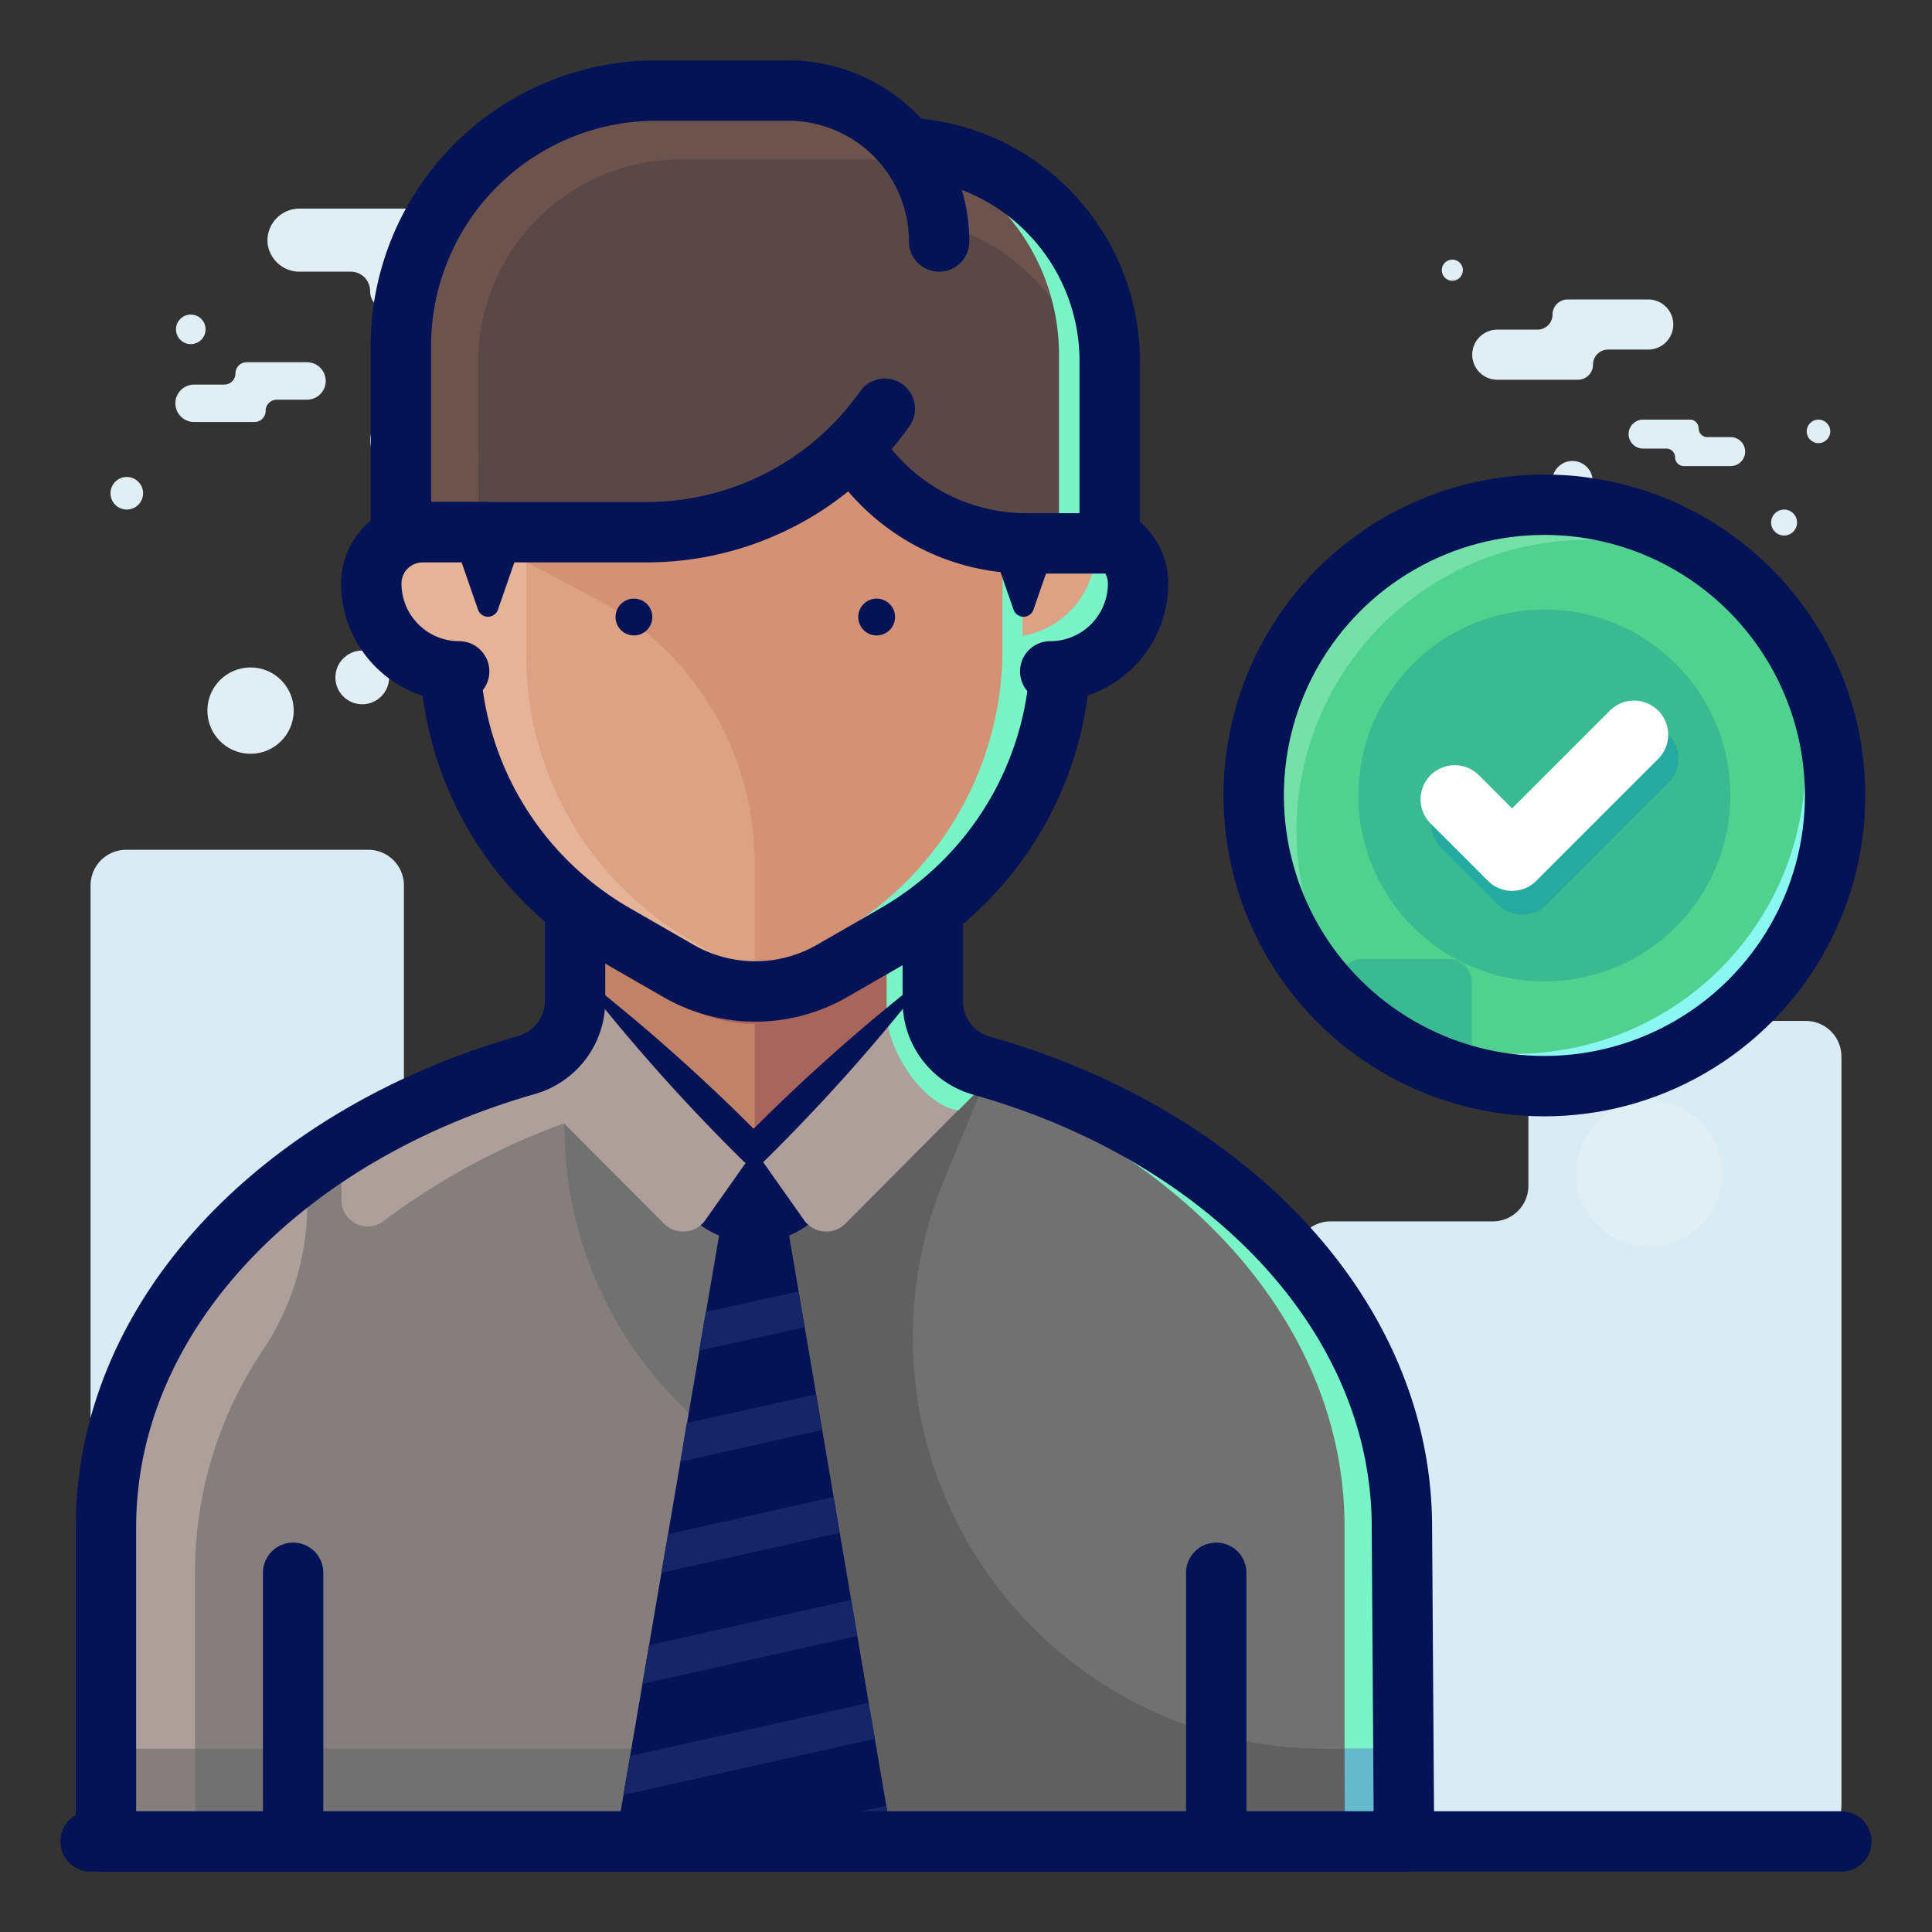<svg id="Layer_1" data-name="Layer 1" xmlns="http://www.w3.org/2000/svg" viewBox="0 0 64 64"><rect x="0" y="0" width="64" height="64" fill="#333333" stroke="none"/><defs><style>.cls-1{fill:#d9ebf4;}.cls-2{fill:#e1eef4;}.cls-14,.cls-3{fill:none;stroke:#041256;stroke-linecap:round;stroke-linejoin:round;}.cls-3{stroke-width:2px;}.cls-4{fill:#847e7c;}.cls-5{fill:#af9f9a;}.cls-6{fill:#727171;}.cls-7{fill:#78f4c7;}.cls-8{fill:#606060;}.cls-9{fill:#64b9cc;}.cls-10{fill:#041256;}.cls-11{fill:#142668;}.cls-12{fill:#c18267;}.cls-13{fill:#a8655d;}.cls-15{fill:#dda183;}.cls-16{fill:#d39276;}.cls-17{fill:#e5b498;}.cls-18{fill:#6d534d;}.cls-19{fill:#594845;}.cls-20{fill:#50d190;}.cls-21{fill:#3aba90;}.cls-22{fill:#8bf7f1;}.cls-23{fill:#74e2a8;}.cls-24{fill:#26aaa0;}.cls-25{fill:#fff;}</style></defs><title>man, avatar, user, account, confirm, approve, complete</title><path class="cls-1" d="M50.63,35v4.28a1.18,1.18,0,0,1-1.18,1.18H44.08a1.18,1.18,0,0,0-1.18,1.18v.82a1.18,1.18,0,0,1-1.18,1.18H40.16A1.18,1.18,0,0,1,39,42.48h0A1.18,1.18,0,0,0,37.8,41.3H33.63a.46.46,0,0,1-.46-.46v-3.2A1.18,1.18,0,0,0,32,36.45h0a5.88,5.88,0,0,0-5.88,5.88v1.05a1.18,1.18,0,0,1-1.18,1.18H22.8a1.18,1.18,0,0,1-1.18-1.18V38.24a1.18,1.18,0,0,0-1.18-1.18H14.56a1.18,1.18,0,0,1-1.18-1.18V29.33a1.18,1.18,0,0,0-1.18-1.18h-8A1.18,1.18,0,0,0,3,29.33V59.81A1.18,1.18,0,0,0,4.18,61H59.82A1.18,1.18,0,0,0,61,59.81V35a1.18,1.18,0,0,0-1.18-1.18h-8A1.18,1.18,0,0,0,50.63,35Z"/><path class="cls-2" d="M51.43,10.42h0a.5.5,0,0,1,.5-.5H54.6a.83.83,0,0,1,.83.83h0a.83.83,0,0,1-.83.83H53.27a.5.5,0,0,0-.5.5h0a.5.5,0,0,1-.5.5H49.6a.83.83,0,0,1-.83-.83h0a.83.83,0,0,1,.83-.83h1.33A.5.5,0,0,0,51.43,10.42Z"/><path class="cls-2" d="M56.27,14.19h0A.29.29,0,0,0,56,13.9H54.43a.48.48,0,0,0-.48.48h0a.48.48,0,0,0,.48.48h.77a.29.29,0,0,1,.29.29h0a.29.29,0,0,0,.29.29h1.55a.48.48,0,0,0,.48-.48h0a.48.48,0,0,0-.48-.48h-.77A.29.29,0,0,1,56.27,14.19Z"/><circle class="cls-2" cx="52.97" cy="22.1" r="0.7"/><circle class="cls-2" cx="52.09" cy="15.94" r="0.67"/><circle class="cls-2" cx="48.76" cy="17.31" r="1.08"/><circle class="cls-2" cx="48.11" cy="8.95" r="0.35"/><circle class="cls-2" cx="59.1" cy="17.31" r="0.43"/><circle class="cls-2" cx="55.88" cy="22.96" r="1.12"/><circle class="cls-2" cx="60.24" cy="14.29" r="0.39"/><path class="cls-2" d="M14,7.55h0a.64.64,0,0,0-.64-.64H9.92A1.06,1.06,0,0,0,8.86,8h0A1.06,1.06,0,0,0,9.92,9h1.7a.64.64,0,0,1,.64.64h0a.64.64,0,0,0,.64.64h3.4a1.06,1.06,0,0,0,1.06-1.06h0A1.06,1.06,0,0,0,16.3,8.19H14.6A.64.64,0,0,1,14,7.55Z"/><path class="cls-2" d="M7.8,12.36h0A.37.37,0,0,1,8.17,12h2a.62.62,0,0,1,.62.62h0a.62.62,0,0,1-.62.62h-1a.37.37,0,0,0-.37.37h0a.37.37,0,0,1-.37.37h-2a.62.62,0,0,1-.62-.62h0a.62.62,0,0,1,.62-.62h1A.37.37,0,0,0,7.8,12.36Z"/><circle class="cls-2" cx="12" cy="22.44" r="0.89"/><circle class="cls-2" cx="13.12" cy="14.59" r="0.86"/><circle class="cls-2" cx="17.37" cy="16.34" r="1.38"/><circle class="cls-2" cx="18.2" cy="5.67" r="0.45"/><circle class="cls-2" cx="4.2" cy="16.34" r="0.54"/><circle class="cls-2" cx="8.3" cy="23.54" r="1.43"/><circle class="cls-2" cx="6.32" cy="10.91" r="0.49"/><circle class="cls-2" cx="54.63" cy="38.88" r="2.42"/><circle class="cls-2" cx="57.77" cy="31.24" r="1.77"/><line class="cls-3" x1="3" y1="61" x2="61" y2="61"/><path class="cls-4" d="M46.44,50.59c0-7-5.8-13-13.93-15.29a2.21,2.21,0,0,1-1.61-2.12V29.4H19.05v3.76a2.21,2.21,0,0,1-1.61,2.12C9.31,37.61,3.51,43.58,3.51,50.59V61h43Z"/><path class="cls-5" d="M10.18,38.77c-4.1,3-6.67,7.16-6.67,11.81V61H6.46V52a13.18,13.18,0,0,1,2.3-7.35,8.72,8.72,0,0,0,1.42-4.84Z"/><path class="cls-5" d="M19.05,29.4v3.76a2.2,2.2,0,0,1-1.59,2.12A23.74,23.74,0,0,0,11.31,38v1.75a.87.87,0,0,0,1.41.69,23.07,23.07,0,0,1,7.69-3.78A2.2,2.2,0,0,0,22,34.55V30.79h8.9V29.4Z"/><path class="cls-6" d="M46.49,61l0-7.82L45.4,45.54c-2-4.73-6.8-8.51-12.89-10.25a2.21,2.21,0,0,1-1.61-2.12v-1L18.7,37.23v.1a12.93,12.93,0,0,0,3.79,9.15h0a15.65,15.65,0,0,1,4.58,11.07V61Z"/><path class="cls-7" d="M46.44,50.59c0-7-5.8-13-13.93-15.29a2.21,2.21,0,0,1-1.61-2.12V29.4H29v3.76a2.21,2.21,0,0,0,1.61,2.12c8.14,2.32,13.93,8.29,13.93,15.29l0,10.41h1.94Z"/><path class="cls-5" d="M37.69,37.44a23.55,23.55,0,0,0-3.4-1.56,2.22,2.22,0,0,0,1.16.8C36.23,36.9,37,37.16,37.69,37.44Z"/><polygon class="cls-6" points="3.51 61 46.49 61 46.48 57.93 3.51 57.93 3.51 61"/><path class="cls-8" d="M46.49,61V57.93H43.89A13.65,13.65,0,0,1,30.75,48h0a13.65,13.65,0,0,1,.52-8.9l1.29-3.12L26.82,38.5,25,40.81l-.14,19.6,2.24-.23V61Z"/><polygon class="cls-9" points="46.48 57.93 44.54 57.93 44.55 61 46.49 61 46.48 57.93"/><rect class="cls-4" x="3.51" y="57.93" width="2.95" height="3.06"/><path class="cls-10" d="M29.56,61,26.14,40.93a3,3,0,1,0-2.32,0L20.39,61Z"/><polygon class="cls-11" points="26.65 43.97 26.45 42.78 23.38 43.46 23.16 44.74 26.65 43.97"/><polygon class="cls-11" points="27.23 47.37 27.03 46.19 22.75 47.14 22.54 48.42 27.23 47.37"/><polygon class="cls-11" points="27.81 50.78 27.61 49.59 22.13 50.82 21.91 52.1 27.81 50.78"/><polygon class="cls-11" points="28.4 54.19 28.19 53 21.5 54.5 21.28 55.78 28.4 54.19"/><polygon class="cls-11" points="28.98 57.6 28.77 56.41 20.87 58.17 20.65 59.46 28.98 57.6"/><polygon class="cls-11" points="29.56 61 29.36 59.82 24.08 61 29.56 61"/><path class="cls-5" d="M16.93,35.45,22,40.54a.9.9,0,0,0,1.37-.13L25,38.1l-5.92-6.22v1.29A2.22,2.22,0,0,1,17,35.37Z"/><path class="cls-5" d="M33.06,35.45,28,40.54a.9.9,0,0,1-1.37-.13L25,38.1l5.92-6.22v1.29A2.22,2.22,0,0,0,33,35.37Z"/><path class="cls-7" d="M29.38,33.64s0,0,0-.07l.34-.28-.33.35c0,1.14,1.2,3,2.36,3.14l1.32-1.32,0-.08a2.22,2.22,0,0,1-2.09-2.21V31.87L25,38.1l0,.07Z"/><polygon class="cls-12" points="19.05 32.18 24.97 38.1 30.9 32.17 30.9 29.4 19.05 29.4 19.05 32.18"/><polygon class="cls-13" points="25 38.07 30.9 32.17 30.9 29.4 25 29.4 25 38.07"/><path class="cls-13" d="M19.05,31.06a10.57,10.57,0,0,0,1.42,1l2.06,1.19a5,5,0,0,0,5,0l2.06-1.19a10.58,10.58,0,0,0,1.34-.93V29.4H19.05Z"/><polygon class="cls-7" points="25 29.4 25 30.8 29.37 30.8 29.37 33.57 25 37.94 25 38.07 30.9 32.17 30.9 29.4 25 29.4"/><polyline class="cls-14" points="30.9 32.17 30.9 29.4 19.05 29.4 19.05 32.18"/><path class="cls-10" d="M19.05,32.18a62.4,62.4,0,0,1,6.27,5.57h-.71a61.68,61.68,0,0,1,6.28-5.57,61.68,61.68,0,0,1-5.57,6.28.5.5,0,0,1-.7,0h0A62.4,62.4,0,0,1,19.05,32.18Z"/><path class="cls-3" d="M46.44,50.59c0-7-5.8-13-13.93-15.29a2.21,2.21,0,0,1-1.61-2.12V29.4H19.05v3.76a2.21,2.21,0,0,1-1.61,2.12C9.31,37.61,3.51,43.58,3.51,50.59V61h43Z"/><path class="cls-15" d="M35.13,21.5V18.26a10.11,10.11,0,0,0-6.8-9.55h0a10.12,10.12,0,0,0-6.64,0h0a10.11,10.11,0,0,0-6.79,9.55V21.5a10.9,10.9,0,0,0,5.45,9.44l2.12,1.22a5.1,5.1,0,0,0,5.1,0l2.12-1.22A10.9,10.9,0,0,0,35.13,21.5Z"/><path class="cls-16" d="M35.13,21.5V18.26a10.1,10.1,0,0,0-.35-2.6l-9-2.19-3.46.71-5.71,4,3,1.59A9.91,9.91,0,0,1,25,28.59v4.25a5.09,5.09,0,0,0,2.59-.68l1.66-1,2.75-2A10.9,10.9,0,0,0,35.13,21.5Z"/><path class="cls-7" d="M28.34,8.71a10.11,10.11,0,0,0-4.28-.51,10.09,10.09,0,0,1,9.15,10.06V21.5a10.9,10.9,0,0,1-5.45,9.44l-2.12,1.22a5.08,5.08,0,0,1-1.59.58,5.09,5.09,0,0,0,3.51-.58l2.12-1.22a10.9,10.9,0,0,0,5.45-9.44V18.26A10.11,10.11,0,0,0,28.34,8.71Z"/><path class="cls-17" d="M25,32.37l-2.12-1.22a10.9,10.9,0,0,1-5.45-9.44V18.48a10.08,10.08,0,0,1,9.68-10.1A10.1,10.1,0,0,0,14.9,18.26V21.5a10.9,10.9,0,0,0,5.45,9.44l2.12,1.22a5.09,5.09,0,0,0,3.41.6A5.07,5.07,0,0,1,25,32.37Z"/><path class="cls-3" d="M35.13,21.5V18.26a10.11,10.11,0,0,0-6.8-9.55h0a10.12,10.12,0,0,0-6.64,0h0a10.11,10.11,0,0,0-6.79,9.55V21.5a10.9,10.9,0,0,0,5.45,9.44l2.12,1.22a5.1,5.1,0,0,0,5.1,0l2.12-1.22A10.9,10.9,0,0,0,35.13,21.5Z"/><path class="cls-15" d="M34.77,22.24h-.9V17.63H36a1.7,1.7,0,0,1,1.7,1.7h0A2.91,2.91,0,0,1,34.77,22.24Z"/><path class="cls-7" d="M36.19,17.65a1.69,1.69,0,0,1,.1.55,2.9,2.9,0,0,1-2.42,2.86v1.18h.9a2.91,2.91,0,0,0,2.91-2.91A1.7,1.7,0,0,0,36.19,17.65Z"/><path class="cls-3" d="M33.87,17.63H36a1.7,1.7,0,0,1,1.7,1.7h0a2.91,2.91,0,0,1-2.91,2.91"/><path class="cls-18" d="M27.25,4.89h2.43A7.07,7.07,0,0,1,36.76,12V18a0,0,0,0,1,0,0H34a6.76,6.76,0,0,1-6.76-6.76V4.89a0,0,0,0,1,0,0Z"/><path class="cls-19" d="M29.21,7.12h-2v4.14A6.76,6.76,0,0,0,34,18h2.28V14.19A7.07,7.07,0,0,0,29.21,7.12Z"/><path class="cls-7" d="M29.78,4.9a7.07,7.07,0,0,1,5.3,6.84v6.05h-2.8A6.74,6.74,0,0,0,34,18h2.75V12A7.07,7.07,0,0,0,29.78,4.9Z"/><path class="cls-3" d="M27.25,4.89h2.43A7.07,7.07,0,0,1,36.76,12V18a0,0,0,0,1,0,0H34a6.76,6.76,0,0,1-6.76-6.76V4.89a0,0,0,0,1,0,0Z"/><path class="cls-19" d="M21.41,17.63H13.28v-7.2A7.43,7.43,0,0,1,20.71,3h5.4a5,5,0,0,1,5,5h0A9.66,9.66,0,0,1,21.41,17.63Z"/><path class="cls-18" d="M15.84,12a6.72,6.72,0,0,1,6.72-6.72h6.11a4.93,4.93,0,0,1,1.79.35A5,5,0,0,0,26.11,3h-5.4a7.43,7.43,0,0,0-7.43,7.43v7.2h2.57Z"/><path class="cls-3" d="M29.31,13.54a9.65,9.65,0,0,1-7.89,4.09H13.28V11.47A8.46,8.46,0,0,1,21.74,3h4.37a5,5,0,0,1,5,5h0"/><path class="cls-17" d="M15.18,22.24h.9V17.63H14a1.7,1.7,0,0,0-1.7,1.7h0A2.91,2.91,0,0,0,15.18,22.24Z"/><path class="cls-3" d="M16.08,17.63H14a1.7,1.7,0,0,0-1.7,1.7h0a2.91,2.91,0,0,0,2.91,2.91"/><path class="cls-10" d="M15,17.79l.84,2.42a.35.35,0,0,0,.65,0l.84-2.42Z"/><path class="cls-10" d="M32.74,17.79l.84,2.42a.35.35,0,0,0,.65,0l.84-2.42Z"/><circle class="cls-10" cx="21" cy="20.44" r="0.61"/><circle class="cls-10" cx="29.04" cy="20.44" r="0.61"/><line class="cls-3" x1="9.71" y1="52.1" x2="9.71" y2="61"/><line class="cls-3" x1="40.29" y1="52.1" x2="40.29" y2="61"/><circle class="cls-20" cx="51.16" cy="26.35" r="9.63"/><path class="cls-21" d="M48.75,35.66V32.51a.74.74,0,0,0-.74-.74H45.12a.74.74,0,0,0-.74.74v.68A9.61,9.61,0,0,0,48.75,35.66Z"/><path class="cls-22" d="M57.77,19.37A9.62,9.62,0,0,1,43.61,32.31,9.62,9.62,0,1,0,57.77,19.37Z"/><path class="cls-23" d="M42.95,27.52a9.63,9.63,0,0,1,15-8,9.63,9.63,0,1,0-12.2,14.78A9.6,9.6,0,0,1,42.95,27.52Z"/><circle class="cls-21" cx="51.16" cy="26.35" r="6.16"/><path class="cls-24" d="M50.43,30.3h0a1.13,1.13,0,0,1-.8-.33l-1.9-1.9a1.13,1.13,0,0,1,1.6-1.6l1.1,1.1,3.24-3.24a1.13,1.13,0,1,1,1.6,1.6l-4,4A1.13,1.13,0,0,1,50.43,30.3Z"/><circle class="cls-3" cx="51.16" cy="26.35" r="9.63"/><path class="cls-25" d="M50.09,29.51h0a1.13,1.13,0,0,1-.8-.33l-1.9-1.9a1.13,1.13,0,0,1,1.6-1.6l1.1,1.1,3.24-3.24a1.13,1.13,0,0,1,1.6,1.6l-4,4A1.13,1.13,0,0,1,50.09,29.51Z"/></svg>